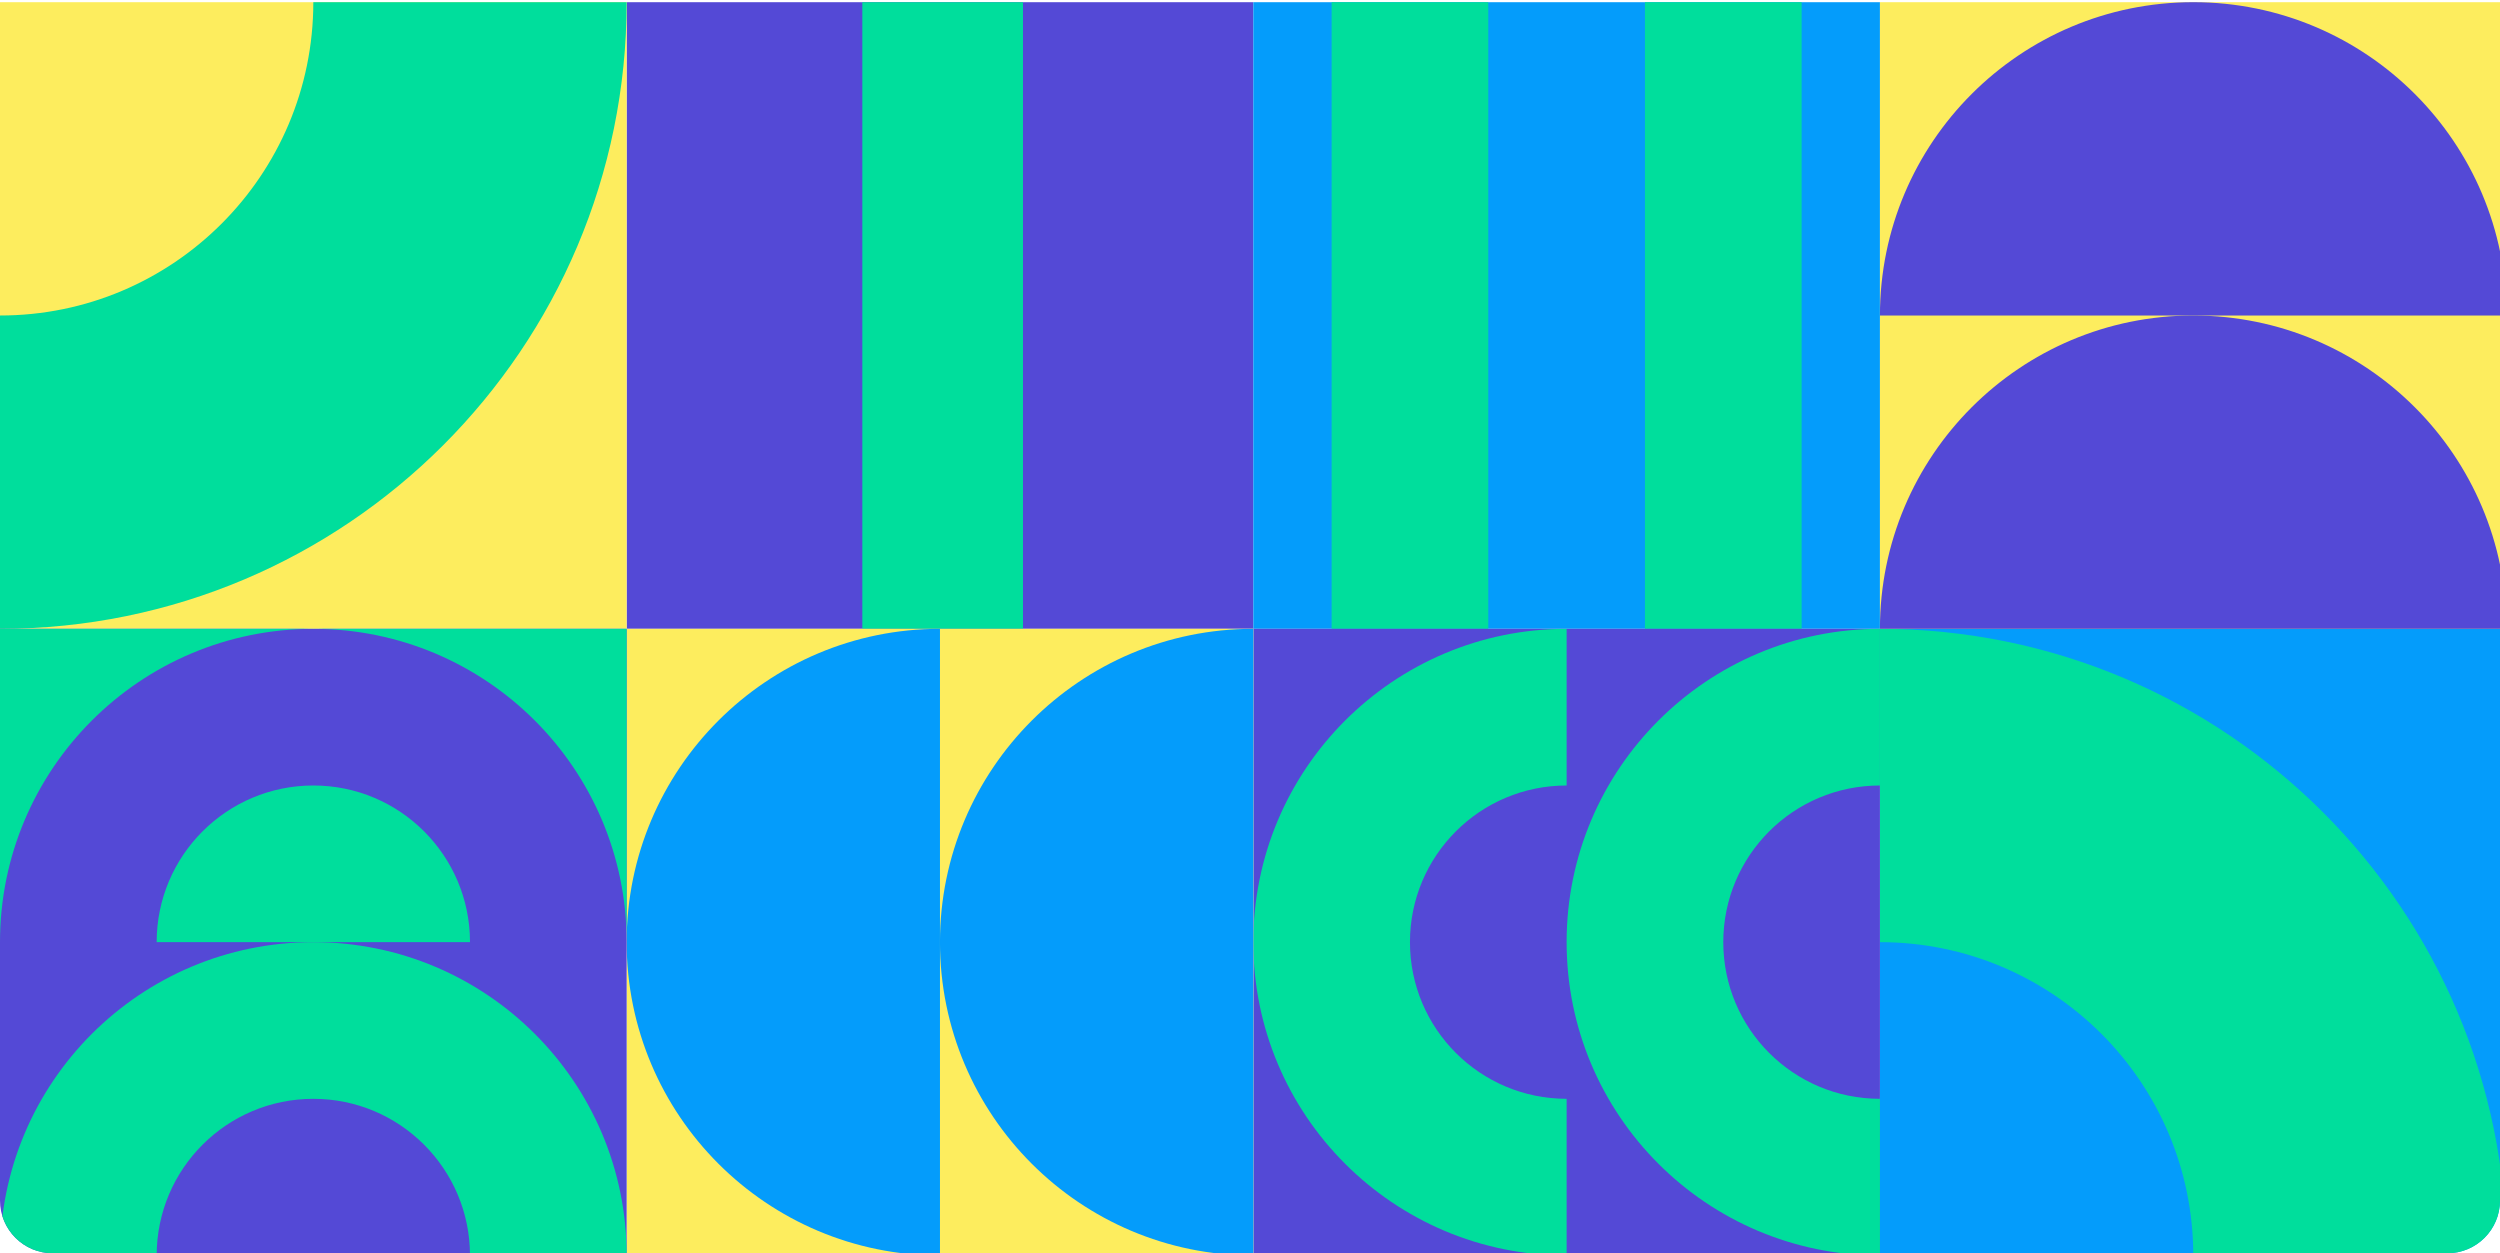 <svg width="379" height="190" viewBox="0 0 379 190" fill="none" xmlns="http://www.w3.org/2000/svg">
<g clip-path="url(#clip0_2164_255)">
<g clip-path="url(#clip1_2164_255)">
<rect width="162.393" height="162.393" transform="matrix(0 -1 1 0 95 95.331)" fill="#5449D6"/>
<path d="M130.727 35.956V59.706V95.331L155.085 95.331V59.706L155.085 35.956V0.331H130.727L130.727 35.956Z" fill="#00DE9C"/>
</g>
<g clip-path="url(#clip2_2164_255)">
<rect width="95" height="95" transform="matrix(0 -1 1 0 190 95.331)" fill="#049CFB"/>
<path d="M201.875 0.331H225.625L225.625 95.331L201.875 95.331L201.875 0.331Z" fill="#00DE9C"/>
<path d="M249.375 0.331H273.125V95.331L249.375 95.331L249.375 0.331Z" fill="#00DE9C"/>
</g>
<g clip-path="url(#clip3_2164_255)">
<rect width="95" height="95" transform="matrix(0 -1 1 0 0 95.331)" fill="#FDED5E"/>
<path d="M95 0.331C95 52.798 52.467 95.331 0 95.331L0 47.831C26.233 47.831 47.5 26.564 47.5 0.331H95Z" fill="#00DE9C"/>
</g>
<g clip-path="url(#clip4_2164_255)">
<rect width="95" height="95" transform="translate(380 190.331) rotate(180)" fill="#049CFB"/>
<path d="M285 95.331C337.467 95.331 380 137.864 380 190.331L332.5 190.331C332.5 164.097 311.234 142.831 285 142.831L285 95.331Z" fill="#00DE9C"/>
</g>
<g clip-path="url(#clip5_2164_255)">
<rect width="95" height="95" transform="matrix(0 -1 1 0 190 190.331)" fill="#5449D6"/>
<path d="M190 142.831C190 169.064 211.266 190.331 237.5 190.331V166.581C224.383 166.581 213.75 155.947 213.75 142.831C213.75 129.714 224.383 119.081 237.5 119.081V95.331C211.266 95.331 190 116.597 190 142.831Z" fill="#00DE9C"/>
<path d="M237.5 142.831C237.5 169.064 258.766 190.331 285 190.331V166.581C271.883 166.581 261.25 155.947 261.25 142.831C261.25 129.714 271.883 119.081 285 119.081V95.331C258.766 95.331 237.5 116.597 237.5 142.831Z" fill="#00DE9C"/>
</g>
<g clip-path="url(#clip6_2164_255)">
<rect width="95" height="95" transform="matrix(0 -1 1 0 95 190.331)" fill="#FDED5E"/>
<path d="M142.5 190.331C116.266 190.331 95 169.064 95 142.831C95 116.597 116.266 95.331 142.5 95.331V142.831V190.331Z" fill="#049CFB"/>
<path d="M142.5 142.831C142.5 116.597 163.766 95.331 190 95.331V190.331C163.766 190.331 142.5 169.064 142.5 142.831Z" fill="#049CFB"/>
</g>
<g clip-path="url(#clip7_2164_255)">
<rect width="95" height="95" transform="translate(285 0.331)" fill="#FDED5E"/>
<path d="M285 47.831C285 21.597 306.266 0.331 332.5 0.331C358.734 0.331 380 21.597 380 47.831H332.5H285Z" fill="#5449D6"/>
<path d="M332.5 47.831C358.734 47.831 380 69.097 380 95.331H285C285 69.097 306.266 47.831 332.5 47.831Z" fill="#5449D6"/>
</g>
<g clip-path="url(#clip8_2164_255)">
<rect width="95" height="95" transform="translate(0 95.331)" fill="#5449D6"/>
<path d="M0 95.331H47.5C21.267 95.331 0 116.597 0 142.831V95.331Z" fill="#00DE9C"/>
<path d="M47.5 95.331C73.734 95.331 95 116.597 95 142.831V95.331H47.5Z" fill="#00DE9C"/>
<path d="M47.5 119.081C60.617 119.081 71.25 129.714 71.25 142.831H47.5H23.75C23.75 129.714 34.383 119.081 47.5 119.081Z" fill="#00DE9C"/>
<path d="M47.5 142.831C73.734 142.831 95 164.097 95 190.331H71.25C71.25 177.214 60.617 166.581 47.5 166.581C34.383 166.581 23.75 177.214 23.75 190.331H0C0 164.097 21.267 142.831 47.5 142.831Z" fill="#00DE9C"/>
</g>
</g>
<defs>
<clipPath id="clip0_2164_255">
<path d="M0 0.331H379V181.996C379 186.414 375.418 189.996 371 189.996H8C3.582 189.996 0 186.414 0 181.996V0.331Z" fill="white"/>
</clipPath>
<clipPath id="clip1_2164_255">
<rect width="95" height="95" fill="white" transform="matrix(0 -1 1 0 95 95.331)"/>
</clipPath>
<clipPath id="clip2_2164_255">
<rect width="95" height="95" fill="white" transform="matrix(0 -1 1 0 190 95.331)"/>
</clipPath>
<clipPath id="clip3_2164_255">
<rect width="95" height="95" fill="white" transform="matrix(0 -1 1 0 0 95.331)"/>
</clipPath>
<clipPath id="clip4_2164_255">
<rect width="95" height="95" fill="white" transform="translate(380 190.331) rotate(180)"/>
</clipPath>
<clipPath id="clip5_2164_255">
<rect width="95" height="95" fill="white" transform="matrix(0 -1 1 0 190 190.331)"/>
</clipPath>
<clipPath id="clip6_2164_255">
<rect width="95" height="95" fill="white" transform="matrix(0 -1 1 0 95 190.331)"/>
</clipPath>
<clipPath id="clip7_2164_255">
<rect width="95" height="95" fill="white" transform="translate(285 0.331)"/>
</clipPath>
<clipPath id="clip8_2164_255">
<rect width="95" height="95" fill="white" transform="translate(0 95.331)"/>
</clipPath>
</defs>
</svg>

